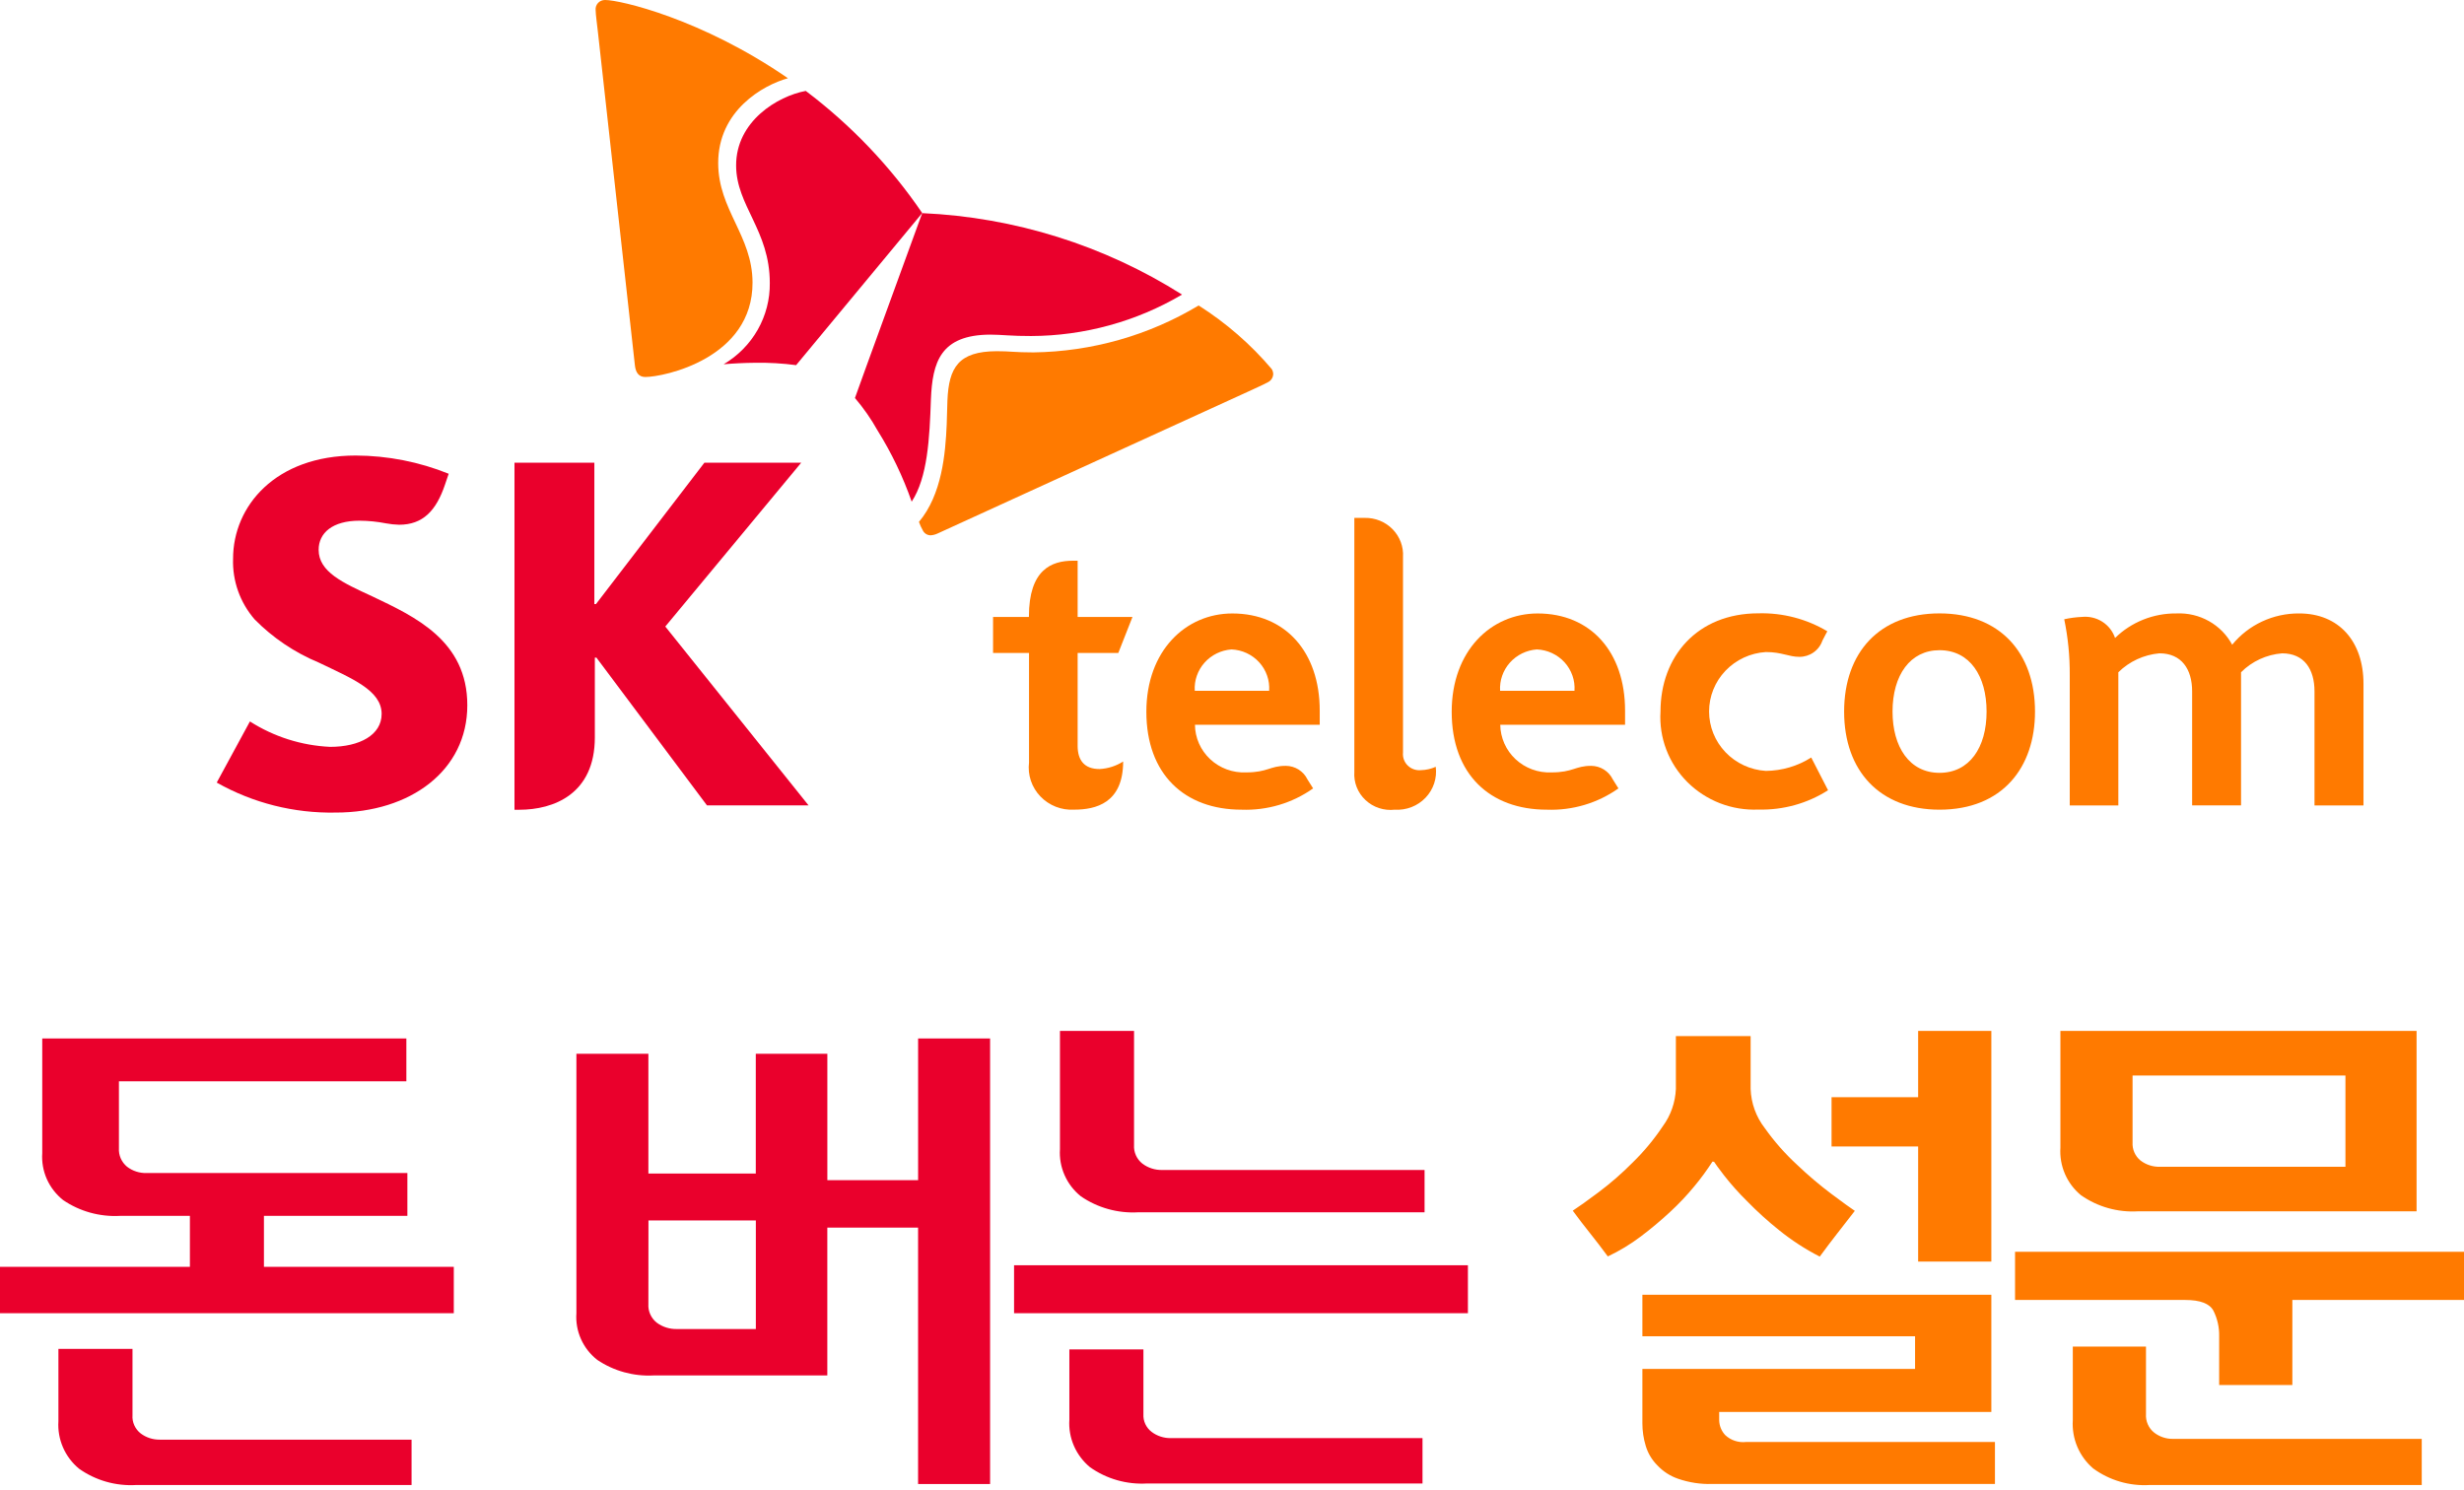 <svg width="172" height="104" viewBox="0 0 172 104" fill="none" xmlns="http://www.w3.org/2000/svg">
<path d="M160.496 42.828C159.599 42.821 158.712 43.013 157.902 43.392C157.092 43.77 156.379 44.324 155.818 45.012C155.448 44.323 154.886 43.752 154.198 43.365C153.51 42.978 152.724 42.792 151.932 42.828C151.137 42.819 150.348 42.965 149.611 43.26C148.875 43.554 148.205 43.989 147.642 44.541C147.486 44.075 147.172 43.675 146.754 43.407C146.335 43.14 145.836 43.021 145.339 43.07C144.92 43.088 144.503 43.143 144.094 43.234C144.358 44.51 144.487 45.81 144.479 47.113V56.232H147.871V46.935C148.639 46.178 149.653 45.709 150.737 45.612C152.294 45.612 153.022 46.733 153.022 48.264V56.23H156.437V46.933C157.198 46.169 158.215 45.7 159.3 45.613C160.853 45.613 161.564 46.734 161.564 48.265V56.231H164.984V47.744C164.984 44.767 163.26 42.828 160.496 42.828Z" fill="#FF7A00"/>
<path d="M123.263 53.821C122.19 53.754 121.184 53.287 120.448 52.517C119.712 51.746 119.303 50.729 119.303 49.672C119.303 48.615 119.712 47.598 120.448 46.827C121.184 46.057 122.19 45.59 123.263 45.523C124.386 45.523 124.858 45.858 125.602 45.858C125.957 45.861 126.304 45.753 126.593 45.55C126.883 45.347 127.099 45.059 127.212 44.728C127.425 44.308 127.557 44.074 127.557 44.074C126.11 43.21 124.441 42.775 122.749 42.82C118.469 42.82 115.911 45.834 115.911 49.685C115.856 50.587 115.994 51.49 116.317 52.337C116.639 53.183 117.139 53.953 117.783 54.598C118.428 55.242 119.203 55.746 120.059 56.078C120.914 56.409 121.831 56.56 122.749 56.52C124.47 56.565 126.165 56.094 127.608 55.171L126.433 52.886C125.488 53.487 124.388 53.811 123.263 53.821Z" fill="#FF7A00"/>
<path d="M86.022 42.83C82.768 42.83 80.022 45.431 80.022 49.693C80.022 54.054 82.685 56.528 86.664 56.528C88.452 56.595 90.211 56.072 91.662 55.043L91.266 54.413C91.13 54.132 90.917 53.895 90.65 53.727C90.383 53.56 90.074 53.47 89.758 53.468C88.638 53.468 88.495 53.926 86.98 53.926C86.522 53.946 86.064 53.874 85.634 53.717C85.205 53.558 84.812 53.317 84.479 53.006C84.146 52.696 83.88 52.323 83.697 51.909C83.514 51.496 83.418 51.05 83.414 50.599H92.124V49.608C92.122 45.524 89.73 42.83 86.022 42.83ZM83.4 48.228C83.356 47.512 83.6 46.808 84.08 46.267C84.559 45.727 85.236 45.394 85.964 45.34C86.331 45.355 86.691 45.443 87.023 45.597C87.356 45.752 87.653 45.97 87.898 46.239C88.143 46.508 88.331 46.823 88.45 47.165C88.57 47.506 88.618 47.868 88.593 48.228H83.4Z" fill="#FF7A00"/>
<path d="M97.937 52.543V38.888C97.959 38.533 97.906 38.177 97.781 37.843C97.656 37.509 97.461 37.204 97.21 36.947C96.959 36.691 96.657 36.488 96.322 36.352C95.988 36.216 95.628 36.15 95.266 36.157H94.54V53.883C94.514 54.248 94.57 54.614 94.704 54.955C94.838 55.296 95.048 55.604 95.317 55.856C95.586 56.109 95.908 56.3 96.261 56.416C96.614 56.533 96.988 56.571 97.358 56.529C97.757 56.555 98.156 56.493 98.528 56.349C98.9 56.205 99.234 55.982 99.508 55.696C99.782 55.41 99.988 55.068 100.111 54.694C100.235 54.321 100.273 53.925 100.222 53.535C99.898 53.681 99.548 53.76 99.192 53.769C99.024 53.786 98.854 53.766 98.694 53.71C98.534 53.655 98.389 53.565 98.269 53.448C98.149 53.331 98.057 53.189 97.999 53.032C97.942 52.876 97.921 52.708 97.937 52.543Z" fill="#FF7A00"/>
<path d="M75.225 52.079V45.586H78.064L79.053 43.073H75.225V39.147C75.225 39.147 74.92 39.147 74.904 39.147C73.392 39.147 71.824 39.777 71.824 43.042V43.073H69.321V45.585H71.831V53.235C71.779 53.663 71.823 54.097 71.96 54.506C72.098 54.916 72.325 55.291 72.625 55.604C72.926 55.918 73.293 56.163 73.7 56.323C74.107 56.482 74.545 56.552 74.983 56.526C76.479 56.526 78.402 56.079 78.402 53.165C77.913 53.478 77.349 53.659 76.766 53.691C75.661 53.699 75.225 53.036 75.225 52.079Z" fill="#FF7A00"/>
<path d="M107.336 42.83C104.083 42.83 101.336 45.431 101.336 49.693C101.336 54.054 103.998 56.528 107.978 56.528C109.765 56.595 111.524 56.072 112.975 55.043L112.581 54.413C112.445 54.132 112.231 53.895 111.964 53.727C111.697 53.56 111.388 53.47 111.072 53.468C109.952 53.468 109.809 53.926 108.294 53.926C107.836 53.945 107.378 53.873 106.949 53.715C106.519 53.557 106.127 53.315 105.794 53.005C105.461 52.694 105.195 52.322 105.012 51.908C104.829 51.495 104.731 51.05 104.726 50.599H113.438V49.608C113.437 45.524 111.045 42.83 107.336 42.83ZM104.715 48.228C104.67 47.512 104.915 46.808 105.394 46.267C105.874 45.727 106.551 45.394 107.279 45.34C107.646 45.355 108.006 45.443 108.338 45.597C108.67 45.752 108.968 45.97 109.213 46.239C109.457 46.508 109.645 46.823 109.764 47.165C109.884 47.506 109.932 47.868 109.907 48.228H104.715Z" fill="#FF7A00"/>
<path d="M135.389 56.528C131.233 56.528 128.729 53.829 128.729 49.681C128.729 45.551 131.199 42.825 135.389 42.825C139.58 42.825 142.054 45.556 142.054 49.681C142.054 53.586 139.775 56.528 135.389 56.528ZM135.389 53.956C137.474 53.956 138.674 52.195 138.674 49.68C138.674 47.19 137.498 45.394 135.389 45.394C133.339 45.394 132.109 47.137 132.109 49.68C132.109 52.134 133.28 53.956 135.389 53.956Z" fill="#FF7A00"/>
<path d="M25.982 41.633C23.931 40.688 22.243 39.928 22.243 38.387C22.243 37.21 23.205 36.353 25.096 36.353C25.718 36.357 26.34 36.419 26.95 36.539C27.25 36.595 27.554 36.627 27.86 36.635C29.513 36.635 30.446 35.667 31.065 33.827L31.321 33.076C29.262 32.244 27.058 31.812 24.832 31.803C19.227 31.803 16.269 35.336 16.27 39.004C16.216 40.555 16.755 42.069 17.78 43.249C19.049 44.535 20.569 45.558 22.247 46.255C24.557 47.369 26.64 48.192 26.64 49.843C26.64 51.314 25.102 52.143 23.042 52.143C21.05 52.05 19.118 51.437 17.446 50.368L15.129 54.636C17.652 56.063 20.523 56.787 23.433 56.73C28.668 56.73 32.621 53.778 32.621 49.241C32.626 44.723 28.954 43.049 25.982 41.633Z" fill="#EA002C"/>
<path d="M46.441 43.742L55.93 32.303H49.171L41.601 42.176H41.489V32.303H35.914V56.534H36.245C38.655 56.534 41.523 55.438 41.523 51.48V45.914H41.635L49.35 56.228H56.442L46.441 43.742Z" fill="#EA002C"/>
<path d="M56.246 6.347C54.285 6.711 51.376 8.462 51.385 11.559C51.393 14.37 53.736 16.076 53.736 19.76C53.75 20.899 53.46 22.023 52.894 23.018C52.329 24.013 51.508 24.846 50.514 25.431C51.191 25.373 51.935 25.334 52.757 25.326C53.699 25.314 54.64 25.369 55.573 25.493L64.376 14.874C62.157 11.616 59.411 8.735 56.246 6.347Z" fill="#EA002C"/>
<path d="M63.64 35.024C64.75 33.329 64.889 30.626 64.983 27.873C65.09 25.306 65.631 23.375 69.126 23.362C69.9 23.362 70.637 23.467 71.973 23.46C75.687 23.447 79.329 22.447 82.513 20.567C77.084 17.13 70.825 15.167 64.374 14.88C63.874 16.271 59.974 26.926 59.68 27.786C60.28 28.491 60.809 29.251 61.26 30.057C62.236 31.622 63.034 33.288 63.64 35.024Z" fill="#EA002C"/>
<path d="M45.049 26.32C44.604 26.32 44.383 26.031 44.322 25.528C44.261 25.025 42.064 5.227 41.737 2.231C41.689 1.793 41.579 0.99 41.578 0.703C41.569 0.613 41.579 0.521 41.609 0.436C41.638 0.35 41.686 0.271 41.749 0.204C41.812 0.138 41.888 0.085 41.973 0.05C42.058 0.015 42.15 -0.002 42.242 0C43.285 0 48.973 1.305 55.002 5.462C53.265 5.943 50.12 7.721 50.134 11.401C50.145 14.657 52.517 16.451 52.531 19.717C52.55 25.032 46.336 26.318 45.049 26.32Z" fill="#FF7A00"/>
<path d="M64.147 36.437C64.22 36.644 64.312 36.844 64.42 37.035C64.469 37.136 64.546 37.22 64.642 37.28C64.738 37.34 64.849 37.372 64.962 37.372C65.137 37.361 65.308 37.316 65.465 37.239C65.93 37.029 84.31 28.618 87.083 27.36C87.483 27.171 88.246 26.835 88.497 26.69C88.608 26.638 88.702 26.557 88.769 26.455C88.836 26.354 88.873 26.236 88.877 26.116C88.874 25.99 88.838 25.868 88.77 25.762C87.309 24.038 85.59 22.543 83.671 21.327C80.196 23.415 76.214 24.547 72.141 24.603C70.796 24.603 70.494 24.515 69.577 24.519C66.906 24.528 66.232 25.654 66.135 27.961C66.118 28.397 66.109 28.983 66.085 29.627C65.997 31.689 65.749 34.534 64.147 36.437Z" fill="#FF7A00"/>
<path d="M31.677 91.684H0V88.446H13.256V84.887H8.375C6.963 84.964 5.565 84.575 4.406 83.784C3.913 83.391 3.524 82.889 3.27 82.32C3.017 81.75 2.907 81.129 2.949 80.51V72.502H28.366V75.492H8.302V80.154C8.286 80.398 8.328 80.643 8.426 80.868C8.524 81.094 8.674 81.294 8.865 81.453C9.253 81.753 9.736 81.91 10.231 81.897H28.437V84.887H18.424V88.446H31.677V91.684ZM28.73 100.51V103.677H9.508C8.083 103.761 6.672 103.358 5.517 102.538C5.03 102.134 4.646 101.625 4.397 101.05C4.147 100.475 4.038 99.852 4.078 99.229V94.175H9.249V98.802C9.232 99.045 9.275 99.289 9.377 99.513C9.478 99.736 9.633 99.932 9.829 100.083C10.206 100.364 10.667 100.514 11.14 100.51H28.73ZM57.753 73.57V82.396H64.089V72.502H69.114V103.606H64.087V85.707H57.751V96.028H45.625C44.228 96.101 42.845 95.719 41.693 94.942C41.199 94.555 40.809 94.056 40.556 93.489C40.302 92.922 40.192 92.304 40.236 91.686V73.57H45.261V81.933H52.758V73.57H57.753ZM45.261 91.044C45.245 91.29 45.29 91.536 45.392 91.762C45.493 91.988 45.648 92.187 45.844 92.343C46.251 92.645 46.752 92.802 47.264 92.787H52.762V85.207H45.266L45.261 91.044ZM79.162 79.94C79.146 80.186 79.191 80.433 79.292 80.659C79.393 80.885 79.548 81.084 79.744 81.239C80.14 81.538 80.628 81.695 81.128 81.684H99.442V84.638H79.453C78.027 84.718 76.615 84.324 75.448 83.52C74.955 83.123 74.567 82.618 74.314 82.045C74.06 81.473 73.95 80.85 73.991 80.228V71.972H79.162V79.94ZM99.298 100.403V103.57H80.072C78.648 103.653 77.239 103.25 76.085 102.432C75.598 102.027 75.215 101.518 74.965 100.943C74.715 100.369 74.606 99.745 74.647 99.122V94.211H79.817V98.731C79.803 98.969 79.849 99.207 79.95 99.424C80.052 99.641 80.206 99.831 80.4 99.976C80.776 100.257 81.237 100.407 81.711 100.403H99.298ZM102.468 91.684H70.787V88.335H102.468V91.684Z" fill="#EA002C"/>
<path d="M119.54 81.096C119.155 81.694 118.735 82.268 118.281 82.814C117.758 83.45 117.192 84.048 116.588 84.606C115.934 85.214 115.249 85.788 114.537 86.325C113.818 86.867 113.047 87.334 112.234 87.718C111.826 87.163 111.418 86.631 111.011 86.121C110.603 85.612 110.195 85.08 109.787 84.525C110.195 84.26 110.795 83.831 111.586 83.24C112.428 82.609 113.222 81.916 113.963 81.168C114.751 80.4 115.457 79.551 116.068 78.635C116.625 77.878 116.945 76.97 116.985 76.029V72.338H122.203V76.029C122.238 77.022 122.584 77.978 123.192 78.761C123.85 79.69 124.604 80.546 125.441 81.316C126.211 82.052 127.023 82.74 127.875 83.379C128.651 83.958 129.185 84.344 129.476 84.537L128.235 86.133C127.839 86.64 127.437 87.172 127.029 87.73C126.021 87.214 125.069 86.596 124.187 85.884C123.402 85.257 122.657 84.582 121.956 83.862C121.385 83.299 120.85 82.701 120.355 82.07C119.959 81.552 119.725 81.233 119.653 81.112L119.54 81.096ZM120.008 98.575V99.154C120.016 99.537 120.163 99.904 120.422 100.185C120.615 100.368 120.845 100.506 121.097 100.59C121.349 100.674 121.615 100.703 121.879 100.674H139.258V103.605H119.504C118.703 103.627 117.905 103.504 117.147 103.243C116.592 103.055 116.092 102.732 115.69 102.302C115.312 101.925 115.033 101.458 114.881 100.945C114.726 100.435 114.647 99.904 114.647 99.371V95.571H133.681V93.291H114.647V90.396H139.006V98.575H120.008ZM139.006 71.976V88.076H133.896V80.042H127.852V76.604H133.896V71.972L139.006 71.976ZM169.05 100.457V103.677H150.052C148.645 103.761 147.253 103.352 146.113 102.519C145.632 102.108 145.253 101.59 145.006 101.006C144.76 100.421 144.652 99.787 144.692 99.154V94.015H149.801V98.719C149.784 98.967 149.828 99.216 149.928 99.443C150.028 99.67 150.182 99.869 150.377 100.022C150.748 100.308 151.204 100.461 151.672 100.457H169.05ZM172 90.758H160.018V96.697H154.909V93.291C154.923 92.676 154.787 92.068 154.513 91.518C154.25 91.011 153.59 90.758 152.534 90.758H140.661V87.392H172V90.758ZM168.69 71.976V84.57H149.224C147.817 84.651 146.424 84.256 145.266 83.448C144.779 83.049 144.395 82.538 144.144 81.959C143.894 81.38 143.785 80.749 143.827 80.118V71.976H168.69ZM163.724 75.09H148.864V79.759C148.85 79.999 148.893 80.24 148.99 80.46C149.087 80.681 149.235 80.874 149.422 81.025C149.81 81.32 150.286 81.473 150.771 81.46H163.724V75.09Z" fill="#FF7A00"/>
</svg>
